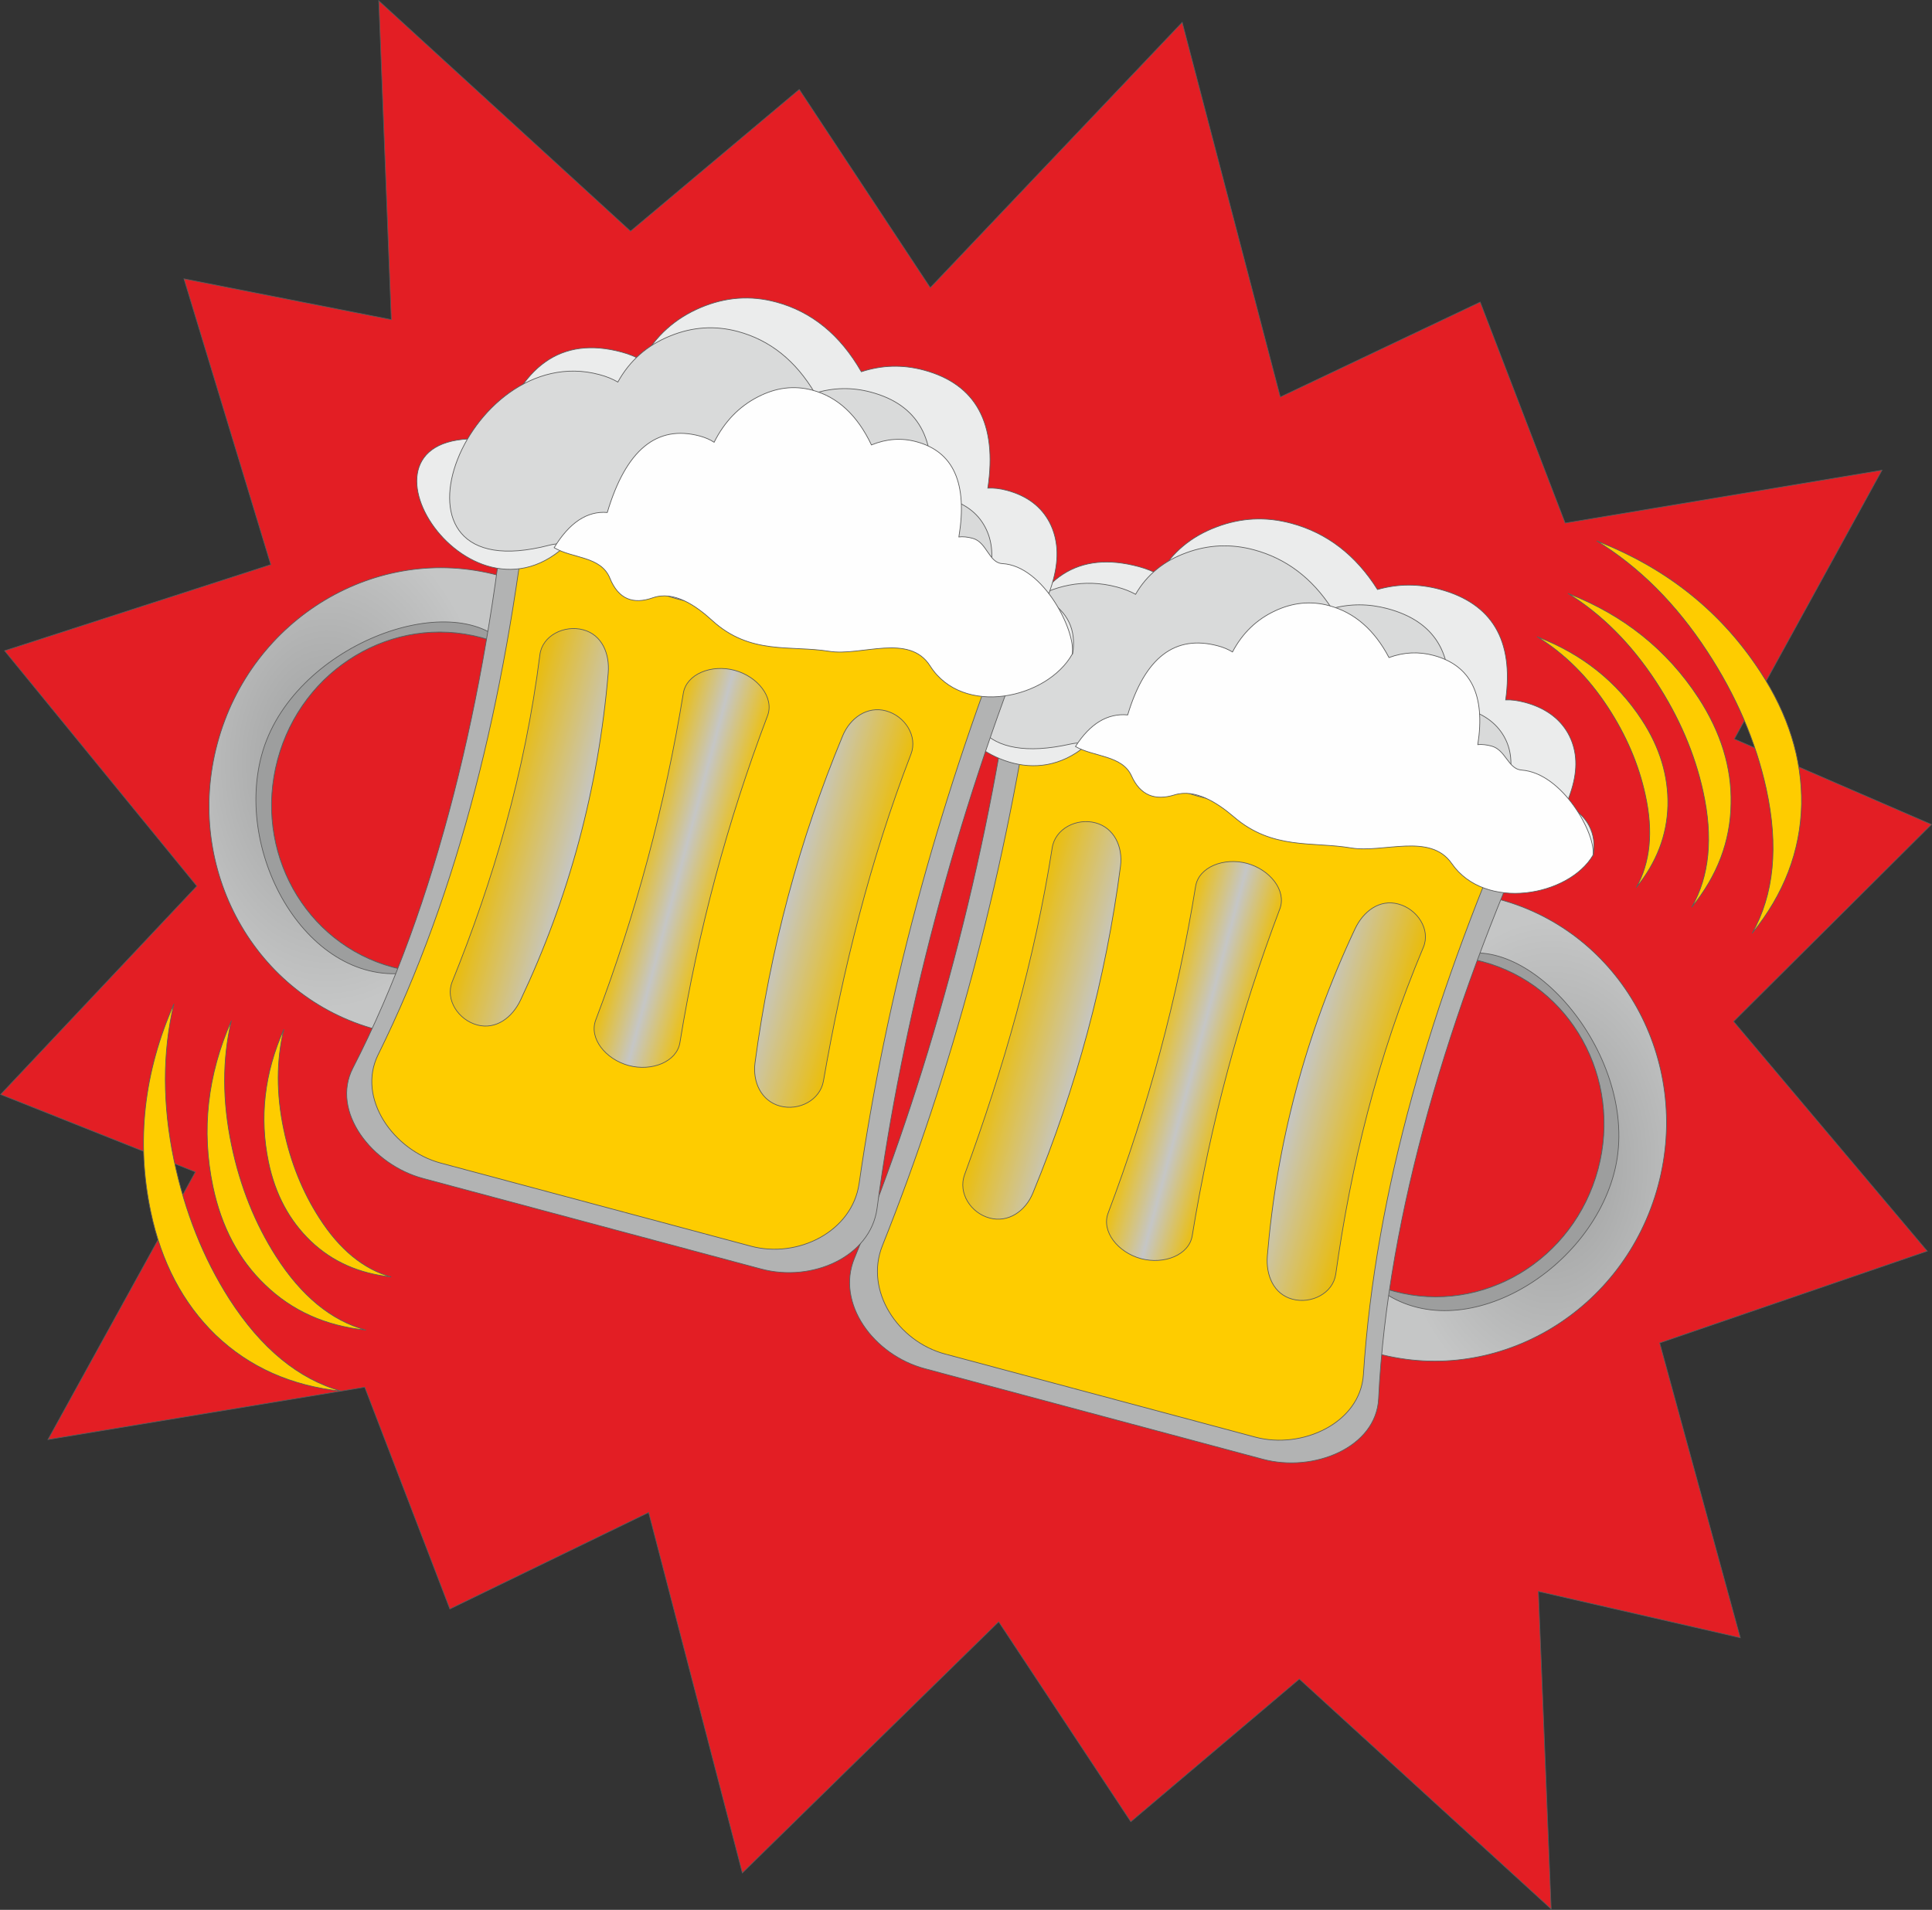 <?xml version="1.0" encoding="UTF-8"?>
<svg width="210.13mm" height="207.76mm" clip-rule="evenodd" fill-rule="evenodd" image-rendering="optimizeQuality" shape-rendering="geometricPrecision" text-rendering="geometricPrecision" version="1.1" viewBox="0 0 21013 20776" xmlns="http://www.w3.org/2000/svg" xmlns:xlink="http://www.w3.org/1999/xlink">
 <rect x="0" y="0" width="21013" height="20776" fill="#333333" stroke="none"/>
 <defs>
  <style type="text/css">.str0 {stroke:#5B5B5B;stroke-width:7.62} .fil2 {fill:#9D9E9E} .fil3 {fill:#B2B3B3} .fil9 {fill:#D9DADA} .fil0 {fill:#E31E24} .fil8 {fill:#EBECEC} .fil4 {fill:#FECC00} .fil10 {fill:#FEFEFE} .fil6 {fill:url(#i)} .fil13 {fill:url(#m)} .fil5 {fill:url(#j)} .fil7 {fill:url(#k)} .fil12 {fill:url(#n)} .fil14 {fill:url(#o)} .fil1 {fill:url(#l)} .fil11 {fill:url(#p)}</style>
  <linearGradient id="i" x1="12500" x2="13472" y1="11412" y2="11672" gradientUnits="userSpaceOnUse">
   <stop stop-color="#EFC007" offset="0"/>
   <stop stop-color="#C5C6C6" offset=".51"/>
   <stop stop-color="#EDBE06" offset="1"/>
  </linearGradient>
  <linearGradient id="m" x1="7899.7" x2="6927.3" y1="9571.6" y2="9311" gradientUnits="userSpaceOnUse" xlink:href="#i"></linearGradient>
  <linearGradient id="j" x1="10946" x2="11847" y1="10995" y2="11237" gradientUnits="userSpaceOnUse">
   <stop stop-color="#ECBE08" offset="0"/>
   <stop stop-color="#C5C6C6" offset="1"/>
  </linearGradient>
  <linearGradient id="k" x1="14095" x2="15012" y1="11839" y2="12085" gradientUnits="userSpaceOnUse">
   <stop stop-color="#C5C6C6" offset="0"/>
   <stop stop-color="#EABC09" offset="1"/>
  </linearGradient>
  <linearGradient id="n" x1="9453.6" x2="8552.1" y1="9988" y2="9746.4" gradientUnits="userSpaceOnUse" xlink:href="#j"></linearGradient>
  <linearGradient id="o" x1="6303.6" x2="5387.6" y1="9143.9" y2="8898.4" gradientUnits="userSpaceOnUse" xlink:href="#k"></linearGradient>
  <radialGradient id="l" cx="57%" cy="55%">
   <stop stop-color="#9D9E9E" offset="0"/>
   <stop stop-color="#C5C6C6" offset="1"/>
  </radialGradient>
  <radialGradient id="p" cx="43%" cy="45%" xlink:href="#l"></radialGradient>
 </defs>
 <polygon class="fil0 str0" points="20961 13610 18051 14609 18928 17816 16732 17312 16871 20767 14132 18265 12299 19817 10862 17642 8074 20374 7055 16453 4893 17503 3967 15090 522 15660 2125 12749 7 11906 2141 9639 50 7079 2945 6142 2001 3033 4256 3477 4120 9 6858 2515 8693 973 10118 3130 12858 243 13925 4319 16099 3286 17023 5690 20469 5115 18863 8039 21007 8969 18855 11112"/>
 <path class="fil1 str0" d="m16307 9784c1320 354 2094 1747 1728 3111-365 1364-1732 2183-3052 1830-45-12-90-26-134-41 20-238 48-477 81-717 75 32 154 59 235 81 958 257 1950-338 2216-1328 265-991-297-2002-1255-2259-95-25-190-42-284-51 80-224 165-448 253-672 71 12 142 28 212 46z"/>
 <path class="fil2 str0" d="m14930 13967c75 32 154 59 235 81 958 257 1950-338 2216-1328 265-991-297-2002-1255-2259-82-22-164-37-245-47l-36-15c832-269 2030 1172 1709 2367-303 1133-1773 1954-2624 1201z"/>
 <path class="fil3 str0" d="m16700 8904c-930 2069-1611 4311-1706 6311-26 531-705 808-1262 658-1225-328-2450-656-3676-985-556-149-965-710-763-1200 778-1892 1395-4128 1707-6311 1900 509 3800 1018 5700 1527z"/>
 <path class="fil4 str0" d="m16466 8842c-902 2076-1508 4119-1637 6111-35 528-667 817-1178 680-1125-301-2249-603-3374-904-511-137-876-687-680-1178 757-1897 1304-3934 1637-6111 1744 467 3488 934 5232 1402z"/>
 <path class="fil5 str0" d="m11915 8951c204 55 299 262 272 471-160 1228-482 2412-953 3556-80 196-267 327-471 272-204-54-345-272-272-471 424-1157 762-2337 953-3556 32-209 267-327 471-272z"/>
 <path class="fil6 str0" d="m13562 9392c251 68 433 296 358 495-437 1153-755 2338-953 3556-34 209-305 316-557 249-252-68-433-296-358-495 436-1153 755-2338 952-3556 34-209 306-316 558-249z"/>
 <path class="fil7 str0" d="m15208 9834c205 54 355 276 273 471-507 1204-789 2385-953 3556-30 209-267 327-471 272-205-55-290-261-273-471 102-1223 414-2409 953-3556 90-192 267-327 471-272z"/>
 <path class="fil8 str0" d="m17329 9305c-432-33-868-230-1282-133-542 128-1042-171-1534-261-591-108-1189-16-1791-474-257-196-666-532-912-325-1085 911-2584-1346-755-1085 230-752 674-1039 1330-863 85 23 159 53 224 89 139-245 346-417 621-520 265-101 537-115 815-40 387 104 700 344 937 720 223-63 446-64 675-3 570 153 809 553 719 1204 60-3 130 6 209 27 217 58 374 170 468 334 93 165 110 356 52 572-16 60-39 127-69 200 233 131 331 315 293 558z"/>
 <path class="fil9 str0" d="m16610 9175c-388-32-781-208-1153-124-486 109-937-157-1380-239-532-98-1068-20-1612-427-232-173-540-354-822-291-1958 439-953-2099 506-1708 77 20 144 47 202 79 123-214 309-364 555-453 238-87 482-98 732-31 349 94 632 307 847 639 200-54 400-54 606 1 513 137 730 491 653 1062 54-2 117 6 188 25 196 52 337 152 422 296 85 145 101 314 51 503-14 53-35 112-61 176 210 116 299 278 266 492z"/>
 <path class="fil10 str0" d="m17325 9305c-263 444-1172 612-1536 88-234-338-744-110-1095-169-421-71-854 23-1273-337-179-153-419-310-646-240-211 65-372 8-469-208-102-224-409-204-609-318 159-250 349-364 568-344 188-626 516-876 982-751 61 16 113 39 158 66 108-205 262-353 463-447 194-91 389-110 587-57 275 74 493 262 652 565 162-59 323-67 486-23 405 109 564 431 480 970 44-4 94 1 149 16 155 41 181 251 327 261 449 32 814 704 776 928z"/>
 <path class="fil11 str0" d="m5416 6258c-1320-353-2687 466-3052 1830-366 1365 408 2757 1728 3111 46 12 91 23 137 32 101-217 197-437 288-662-81-10-163-25-244-47-958-257-1520-1268-1254-2258 265-991 1257-1586 2215-1329 95 26 186 58 272 98 42-234 81-470 117-709-68-24-137-47-207-66z"/>
 <path class="fil2 str0" d="m4517 10569c-81-10-163-25-244-47-958-257-1520-1268-1254-2258 265-991 1257-1586 2215-1329 82 22 161 50 236 82 13 1 26 3 38 5-585-649-2343 0-2663 1195-304 1133 559 2579 1672 2352z"/>
 <path class="fil3 str0" d="m5515 5300c-228 2256-760 4539-1677 6319-243 472 207 1051 763 1200 1226 328 2451 657 3676 985 557 149 1191-133 1262-658 271-2027 856-4272 1677-6319-1900-509-3800-1018-5701-1527z"/>
 <path class="fil4 str0" d="m5750 5363c-257 2248-754 4321-1638 6111-234 474 169 1041 680 1178 1125 301 2249 602 3374 904 511 137 1102-157 1178-681 292-2021 837-4058 1637-6111-1744-467-3488-934-5231-1401z"/>
 <path class="fil12 str0" d="m9636 7733c-204-55-390 77-471 272-475 1143-789 2329-953 3556-28 210 68 416 272 471 205 55 435-63 472-272 211-1214 508-2404 952-3556 76-197-67-416-272-471z"/>
 <path class="fil13 str0" d="m7990 7292c-252-68-524 40-558 249-198 1217-515 2402-953 3556-75 198 107 426 359 494 251 67 523-40 557-249 198-1217 515-2403 953-3556 75-198-107-427-358-494z"/>
 <path class="fil14 str0" d="m6343 6851c-205-55-445 62-471 272-164 1295-510 2460-953 3555-80 197 67 417 272 472 204 54 381-81 471-272 524-1110 846-2293 953-3556 18-211-68-417-272-471z"/>
 <path class="fil8 str0" d="m11666 7116c-433-26-867-230-1286-116-548 149-1045-163-1537-249-593-105-1196 8-1792-474-254-206-658-560-910-331-1111 1007-2570-1398-736-1155 248-817 700-1137 1356-961 85 23 159 54 223 91 145-267 358-457 636-575 269-114 542-135 821-60 387 104 697 356 927 758 225-73 450-79 679-18 569 153 801 580 697 1284 61-3 131 4 209 25 218 59 373 176 464 351 90 176 103 382 40 616-17 66-42 138-73 218 231 136 325 333 282 596z"/>
 <path class="fil9 str0" d="m10946 6991c-389-26-781-207-1157-109-491 127-939-149-1383-229-532-95-1074 1-1612-426-229-182-536-370-820-296-1979 515-914-2247 545-1856 77 20 144 48 201 81 129-234 319-400 568-501 241-99 487-116 737-49 349 94 629 317 838 671 202-62 404-66 610-11 513 137 724 514 634 1133 55-3 118 4 188 23 196 52 337 156 419 311 82 154 95 336 40 541-16 58-37 121-65 192 208 120 294 294 257 525z"/>
 <path class="fil10 str0" d="m11662 7116c-274 486-1191 686-1546 128-229-360-746-103-1098-159-422-68-859 43-1273-336-177-162-415-326-645-246-213 75-374 16-467-214-98-241-407-212-606-331 166-273 359-401 578-383 203-681 539-957 1005-832 60 16 113 39 157 68 113-225 271-388 475-493 197-102 394-127 592-74 275 73 490 272 644 596 164-67 326-79 488-35 405 108 559 453 463 1036 44-5 94 0 150 15 154 41 176 267 322 275 452 24 804 743 761 985z"/>
 <path class="fil4 str0" d="m2921 12645c-102-489-46-972 166-1448-81 341-82 704-1 1089 75 358 204 679 387 963 220 344 481 558 782 642-350-37-641-166-875-389-232-222-386-508-459-857z"/>
 <path class="fil4 str0" d="m2316 12908c-128-610-61-1213 201-1806-100 423-99 875 2 1357 94 450 256 852 482 1206 276 432 602 701 979 804-440-45-806-210-1099-494-284-272-473-629-565-1067z"/>
 <path class="fil4 str0" d="m1639 13180c-160-763-76-1516 253-2260-126 529-125 1097 1 1701 118 562 318 1065 602 1510 347 539 754 873 1221 1003-548-57-1006-261-1373-613-354-344-589-791-704-1341z"/>
 <path class="fil4 str0" d="m17858 7832c-273-418-654-721-1141-906 298 183 556 439 771 768 200 306 336 625 407 954 88 400 54 735-99 1008 222-274 336-571 344-894 7-321-87-632-282-930z"/>
 <path class="fil4 str0" d="m18472 7589c-341-521-814-900-1419-1134 369 228 688 549 958 961 251 384 422 783 512 1194 110 500 70 921-124 1260 280-343 422-719 428-1127 9-393-110-778-355-1154z"/>
 <path class="fil4 str0" d="m19143 7303c-426-652-1019-1125-1777-1419 464 285 865 687 1202 1203 315 481 529 978 642 1494 136 626 85 1150-154 1573 348-428 527-896 538-1405 7-493-143-976-451-1446z"/>
</svg>
